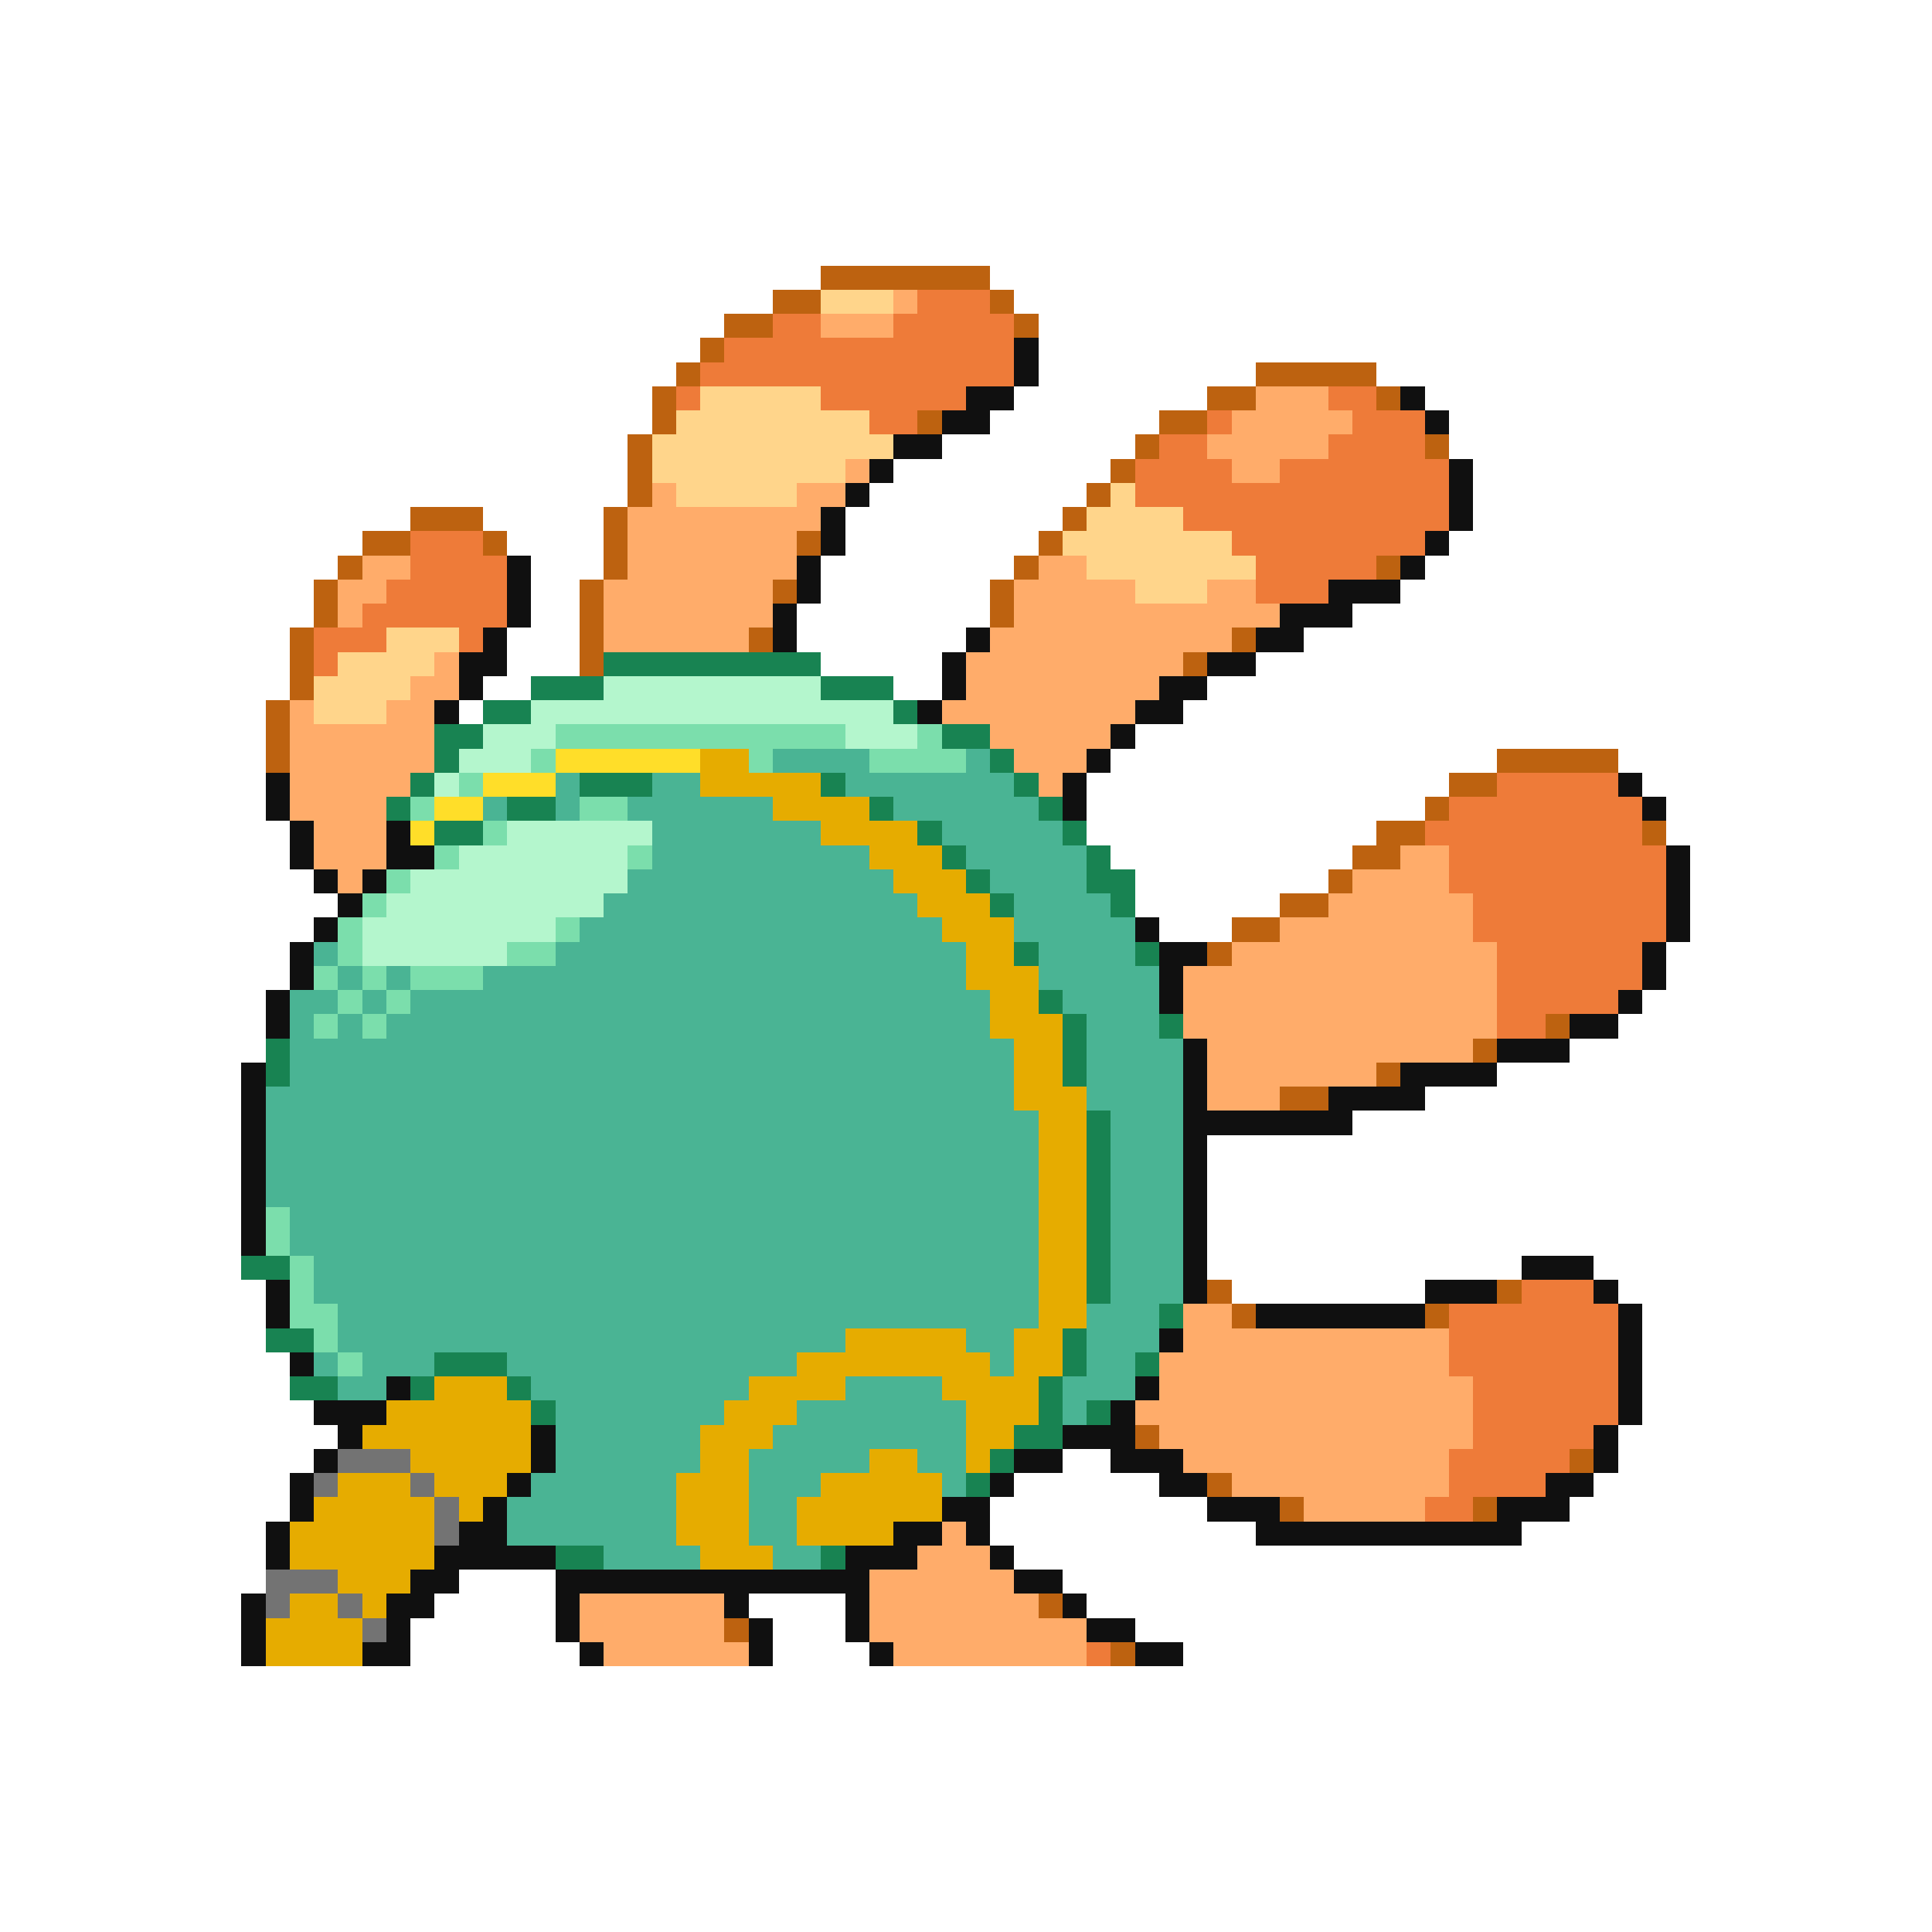 <svg xmlns="http://www.w3.org/2000/svg" viewBox="0 -0.5 80 80" shape-rendering="crispEdges">
<path stroke="#bd6210" d="M34 11h7M32 12h2M41 12h1M30 13h2M42 13h1M29 14h1M28 15h1M52 15h5M27 16h1M50 16h2M57 16h1M27 17h1M38 17h1M48 17h2M26 18h1M47 18h1M59 18h1M26 19h1M46 19h1M26 20h1M45 20h1M17 21h3M25 21h1M44 21h1M15 22h2M20 22h1M25 22h1M33 22h1M43 22h1M14 23h1M25 23h1M42 23h1M57 23h1M13 24h1M24 24h1M32 24h1M41 24h1M13 25h1M24 25h1M41 25h1M12 26h1M24 26h1M31 26h1M51 26h1M12 27h1M24 27h1M49 27h1M12 28h1M11 29h1M11 30h1M11 31h1M62 31h5M60 32h2M59 33h1M57 34h2M68 34h1M56 35h2M55 36h1M53 37h2M51 38h2M50 39h1M64 42h1M61 43h1M57 44h1M53 45h2M50 53h1M62 53h1M51 54h1M59 54h1M47 59h1M65 60h1M50 61h1M53 62h1M61 62h1M43 66h1M30 67h1M46 68h1" />
<path stroke="#ffd58b" d="M34 12h3M29 16h5M28 17h8M27 18h10M27 19h8M28 20h5M46 20h1M45 21h4M44 22h7M45 23h7M47 24h3M16 26h3M14 27h4M13 28h4M13 29h3" />
<path stroke="#ffac6a" d="M37 12h1M34 13h3M52 16h3M51 17h5M50 18h5M35 19h1M51 19h2M27 20h1M33 20h2M26 21h8M26 22h7M15 23h2M26 23h7M43 23h2M14 24h2M25 24h7M42 24h5M50 24h2M14 25h1M25 25h7M42 25h11M25 26h6M41 26h10M18 27h1M40 27h9M17 28h2M40 28h8M12 29h1M16 29h2M39 29h8M12 30h6M41 30h5M12 31h6M42 31h3M12 32h5M43 32h1M12 33h4M13 34h3M13 35h3M58 35h2M14 36h1M56 36h4M55 37h6M53 38h8M51 39h11M49 40h13M49 41h13M49 42h13M50 43h11M50 44h7M50 45h3M49 54h2M49 55h11M48 56h12M48 57h13M47 58h14M48 59h13M49 60h11M51 61h9M54 62h5M39 63h1M38 64h3M36 65h6M24 66h6M36 66h7M24 67h6M36 67h9M25 68h6M37 68h8" />
<path stroke="#ee7b39" d="M38 12h3M32 13h2M37 13h5M30 14h12M29 15h13M28 16h1M34 16h6M55 16h2M36 17h2M50 17h1M56 17h3M48 18h2M55 18h4M47 19h4M53 19h7M47 20h13M49 21h11M17 22h3M51 22h8M17 23h4M52 23h5M16 24h5M52 24h3M15 25h6M13 26h3M19 26h1M13 27h1M62 32h5M60 33h8M59 34h9M60 35h9M60 36h9M61 37h8M61 38h8M62 39h6M62 40h6M62 41h5M62 42h2M63 53h3M60 54h7M60 55h7M60 56h7M61 57h6M61 58h6M61 59h5M60 60h5M60 61h4M59 62h2M45 68h1" />
<path stroke="#101010" d="M42 14h1M42 15h1M40 16h2M58 16h1M39 17h2M59 17h1M37 18h2M36 19h1M60 19h1M35 20h1M60 20h1M34 21h1M60 21h1M34 22h1M59 22h1M21 23h1M33 23h1M58 23h1M21 24h1M33 24h1M55 24h3M21 25h1M32 25h1M53 25h3M20 26h1M32 26h1M40 26h1M52 26h2M19 27h2M39 27h1M50 27h2M19 28h1M39 28h1M48 28h2M18 29h1M38 29h1M47 29h2M46 30h1M45 31h1M11 32h1M44 32h1M67 32h1M11 33h1M44 33h1M68 33h1M12 34h1M16 34h1M12 35h1M16 35h2M69 35h1M13 36h1M15 36h1M69 36h1M14 37h1M69 37h1M13 38h1M47 38h1M69 38h1M12 39h1M48 39h2M68 39h1M12 40h1M48 40h1M68 40h1M11 41h1M48 41h1M67 41h1M11 42h1M65 42h2M49 43h1M62 43h3M10 44h1M49 44h1M58 44h4M10 45h1M49 45h1M55 45h4M10 46h1M49 46h7M10 47h1M49 47h1M10 48h1M49 48h1M10 49h1M49 49h1M10 50h1M49 50h1M10 51h1M49 51h1M49 52h1M63 52h3M11 53h1M49 53h1M59 53h3M66 53h1M11 54h1M52 54h7M67 54h1M48 55h1M67 55h1M12 56h1M67 56h1M16 57h1M47 57h1M67 57h1M13 58h3M46 58h1M67 58h1M14 59h1M22 59h1M44 59h3M66 59h1M13 60h1M22 60h1M42 60h2M46 60h3M66 60h1M12 61h1M21 61h1M41 61h1M48 61h2M64 61h2M12 62h1M20 62h1M39 62h2M50 62h3M62 62h3M11 63h1M19 63h2M37 63h2M40 63h1M52 63h11M11 64h1M18 64h5M35 64h3M41 64h1M17 65h2M23 65h13M42 65h2M10 66h1M16 66h2M23 66h1M30 66h1M35 66h1M44 66h1M10 67h1M16 67h1M23 67h1M31 67h1M35 67h1M45 67h2M10 68h1M15 68h2M24 68h1M31 68h1M36 68h1M47 68h2" />
<path stroke="#188352" d="M25 27h9M22 28h3M34 28h3M20 29h2M37 29h1M18 30h2M39 30h2M18 31h1M41 31h1M17 32h1M24 32h3M34 32h1M42 32h1M16 33h1M21 33h2M36 33h1M43 33h1M18 34h2M38 34h1M44 34h1M39 35h1M45 35h1M40 36h1M45 36h2M41 37h1M46 37h1M42 39h1M47 39h1M43 41h1M44 42h1M48 42h1M11 43h1M44 43h1M11 44h1M44 44h1M45 46h1M45 47h1M45 48h1M45 49h1M45 50h1M45 51h1M10 52h2M45 52h1M45 53h1M48 54h1M11 55h2M44 55h1M18 56h3M44 56h1M47 56h1M12 57h2M17 57h1M21 57h1M43 57h1M22 58h1M43 58h1M45 58h1M42 59h2M41 60h1M40 61h1M23 64h2M34 64h1" />
<path stroke="#b4f6cd" d="M25 28h9M22 29h15M20 30h3M35 30h3M19 31h3M18 32h1M21 34h6M19 35h7M17 36h9M16 37h9M15 38h8M15 39h6" />
<path stroke="#7bdeac" d="M23 30h12M38 30h1M22 31h1M31 31h1M36 31h4M19 32h1M17 33h1M24 33h2M20 34h1M18 35h1M26 35h1M16 36h1M15 37h1M14 38h1M23 38h1M14 39h1M21 39h2M13 40h1M15 40h1M17 40h3M14 41h1M16 41h1M13 42h1M15 42h1M11 50h1M11 51h1M12 52h1M12 53h1M12 54h2M13 55h1M14 56h1" />
<path stroke="#ffde29" d="M23 31h6M20 32h3M18 33h2M17 34h1" />
<path stroke="#e6ac00" d="M29 31h2M29 32h5M32 33h4M34 34h4M36 35h3M37 36h3M38 37h3M39 38h3M40 39h2M40 40h3M41 41h2M41 42h3M42 43h2M42 44h2M42 45h3M43 46h2M43 47h2M43 48h2M43 49h2M43 50h2M43 51h2M43 52h2M43 53h2M43 54h2M35 55h5M42 55h2M33 56h8M42 56h2M18 57h3M31 57h4M39 57h4M16 58h6M30 58h3M40 58h3M15 59h7M29 59h3M40 59h2M17 60h5M29 60h2M36 60h2M40 60h1M14 61h3M18 61h3M28 61h3M34 61h5M13 62h5M19 62h1M28 62h3M33 62h6M12 63h6M28 63h3M33 63h4M12 64h6M29 64h3M14 65h3M12 66h2M15 66h1M11 67h4M11 68h4" />
<path stroke="#4ab494" d="M32 31h4M40 31h1M23 32h1M27 32h2M35 32h7M20 33h1M23 33h1M26 33h6M37 33h6M27 34h7M39 34h5M27 35h9M40 35h5M26 36h11M41 36h4M25 37h13M42 37h4M24 38h15M42 38h5M13 39h1M23 39h17M43 39h4M14 40h1M16 40h1M20 40h20M43 40h5M12 41h2M15 41h1M17 41h24M44 41h4M12 42h1M14 42h1M16 42h25M45 42h3M12 43h30M45 43h4M12 44h30M45 44h4M11 45h31M45 45h4M11 46h32M46 46h3M11 47h32M46 47h3M11 48h32M46 48h3M11 49h32M46 49h3M12 50h31M46 50h3M12 51h31M46 51h3M13 52h30M46 52h3M13 53h30M46 53h3M14 54h29M45 54h3M14 55h21M40 55h2M45 55h3M13 56h1M15 56h3M21 56h12M41 56h1M45 56h2M14 57h2M22 57h9M35 57h4M44 57h3M23 58h7M33 58h7M44 58h1M23 59h6M32 59h8M23 60h6M31 60h5M38 60h2M22 61h6M31 61h3M39 61h1M21 62h7M31 62h2M21 63h7M31 63h2M25 64h4M32 64h2" />
<path stroke="#737373" d="M14 60h3M13 61h1M17 61h1M18 62h1M18 63h1M11 65h3M11 66h1M14 66h1M15 67h1" />
</svg>